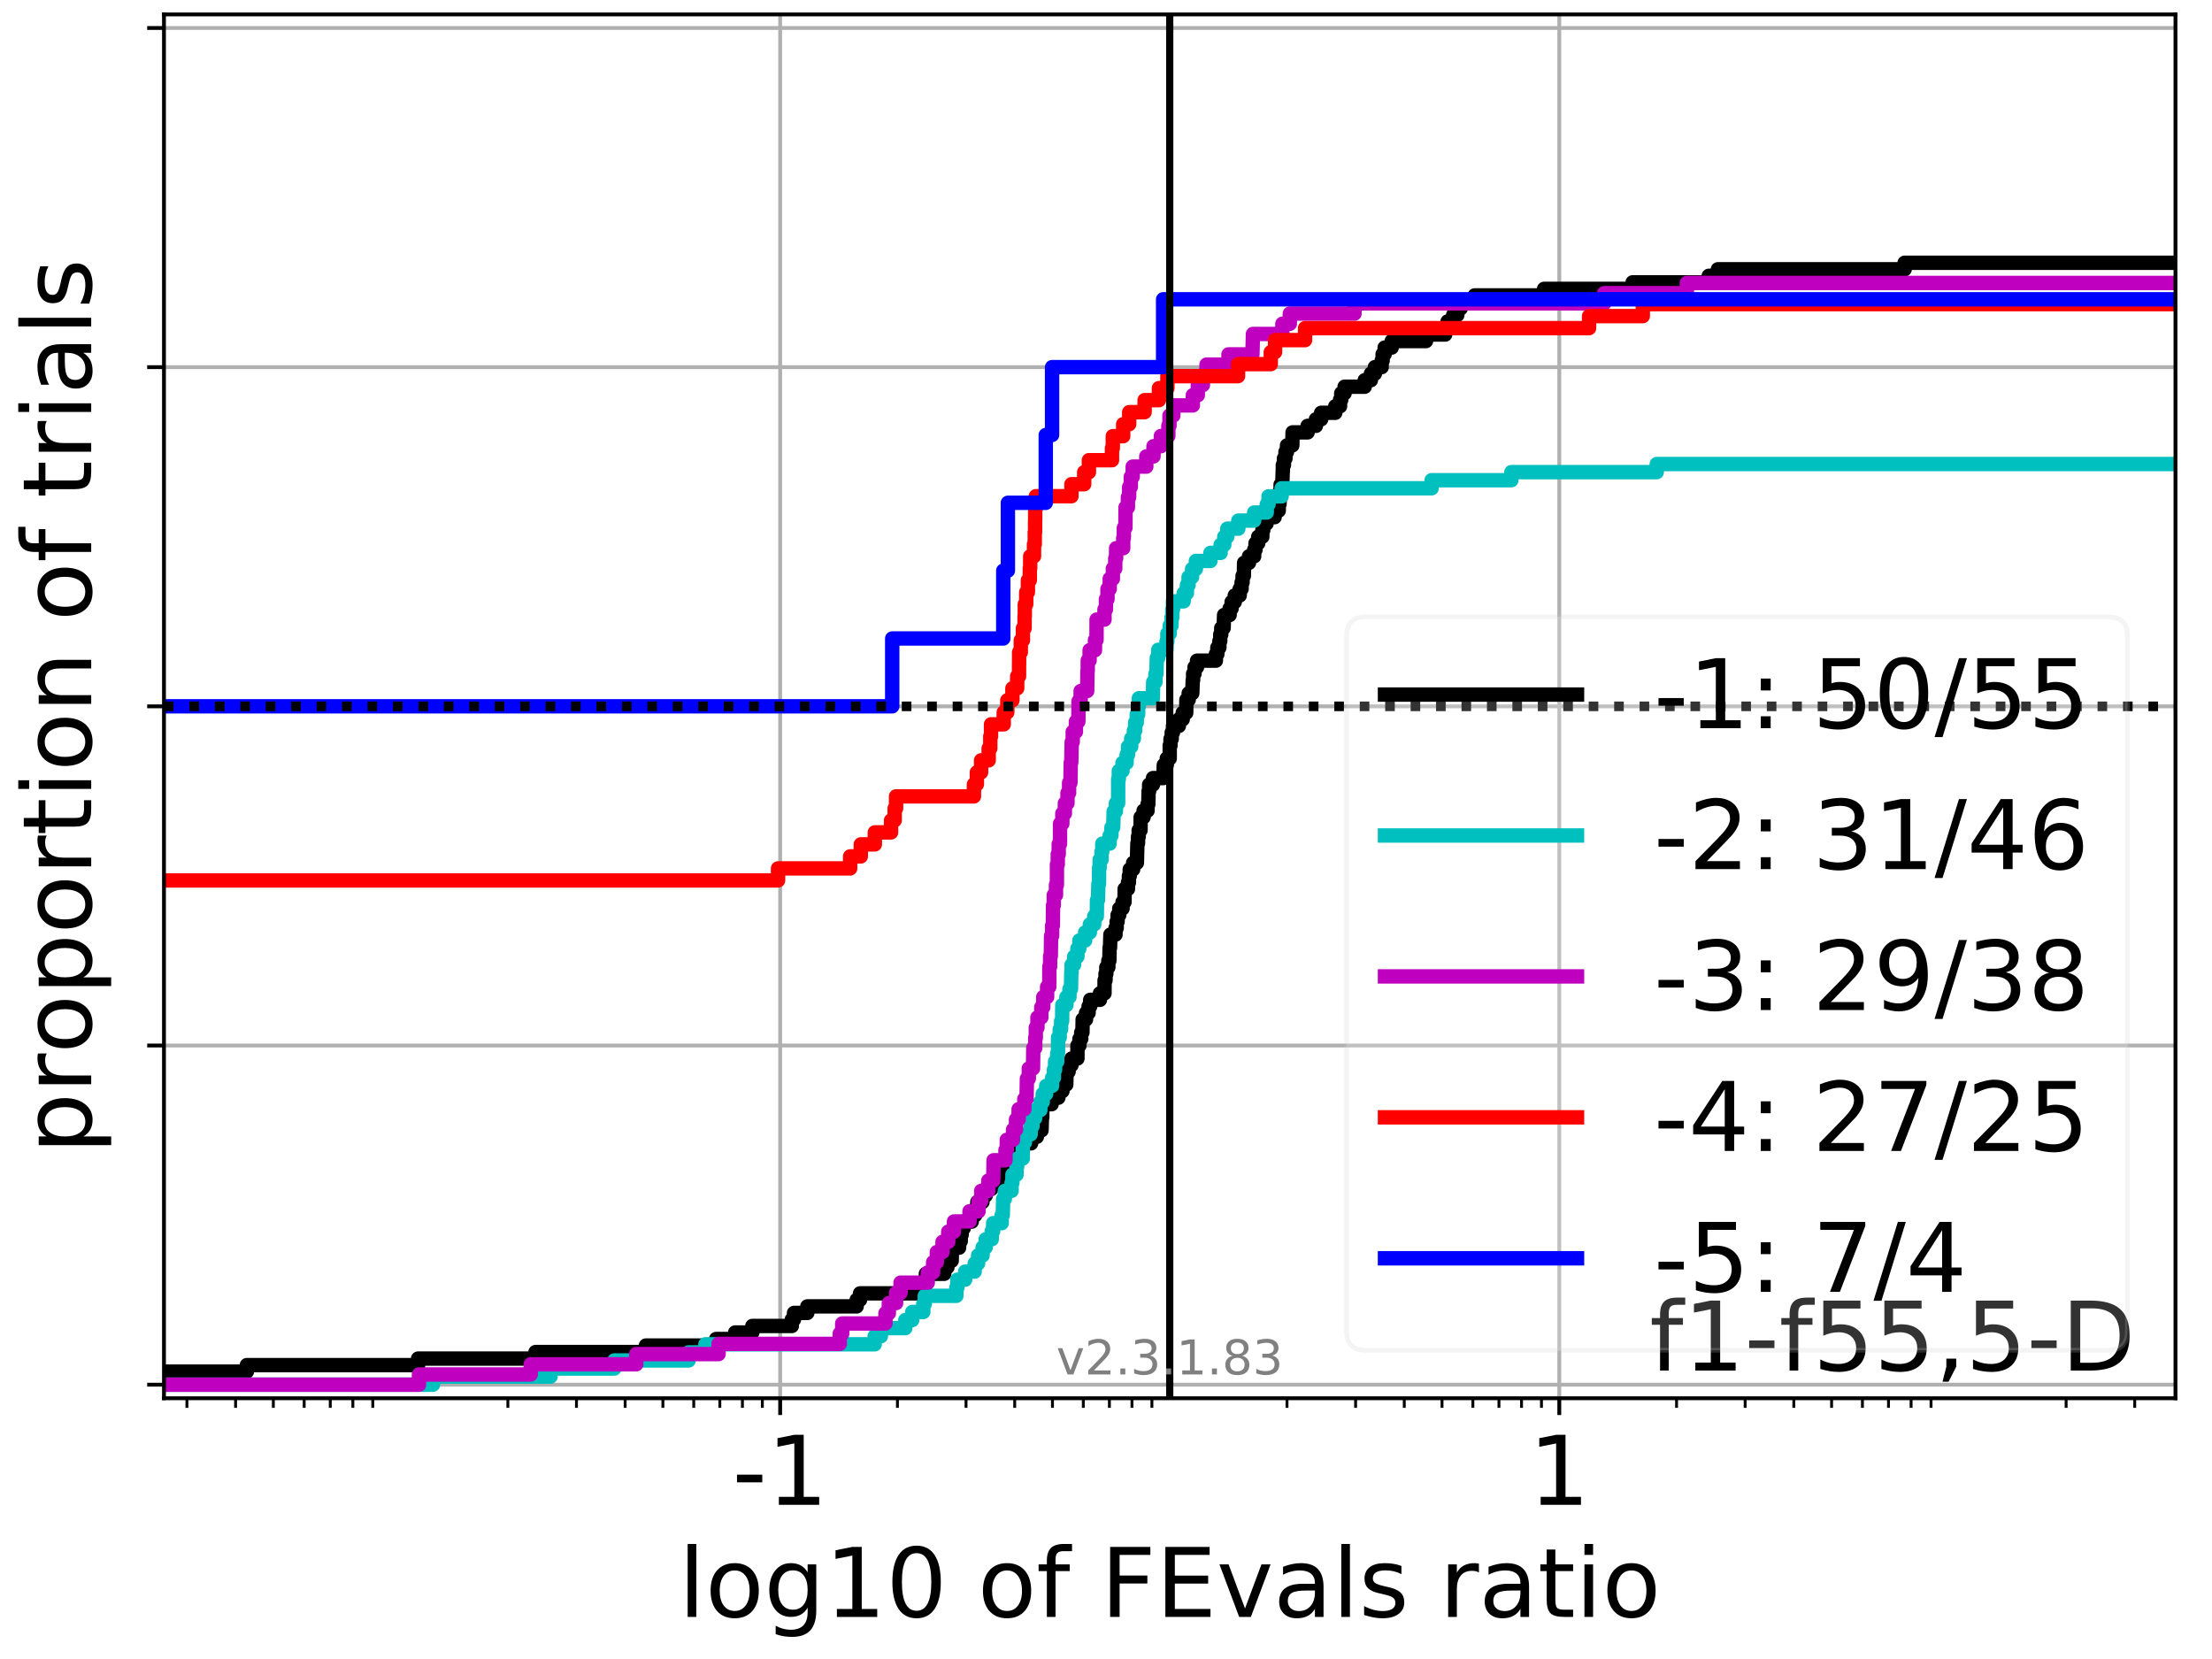 <?xml version="1.0" encoding="utf-8" standalone="no"?>
<!DOCTYPE svg PUBLIC "-//W3C//DTD SVG 1.1//EN"
  "http://www.w3.org/Graphics/SVG/1.1/DTD/svg11.dtd">
<!-- Created with matplotlib (https://matplotlib.org/) -->
<svg height="345.6pt" version="1.1" viewBox="0 0 460.8 345.6" width="460.8pt" xmlns="http://www.w3.org/2000/svg" xmlns:xlink="http://www.w3.org/1999/xlink">
 <defs>
  <style type="text/css">
*{stroke-linecap:butt;stroke-linejoin:round;}
  </style>
 </defs>
 <g id="figure_1">
  <g id="patch_1">
   <path d="M 0 345.6 
L 460.8 345.6 
L 460.8 0 
L 0 0 
z
" style="fill:#ffffff;"/>
  </g>
  <g id="axes_1">
   <g id="patch_2">
    <path d="M 34.16 291.28 
L 453.192 291.28 
L 453.192 3 
L 34.16 3 
z
" style="fill:#ffffff;"/>
   </g>
   <g id="matplotlib.axis_1">
    <g id="xtick_1">
     <g id="line2d_1">
      <path clip-path="url(#p7c57c4b25c)" d="M 162.523 291.28 
L 162.523 3 
" style="fill:none;stroke:#b0b0b0;stroke-linecap:square;stroke-width:0.8;"/>
     </g>
     <g id="line2d_2">
      <defs>
       <path d="M 0 0 
L 0 3.5 
" id="m4dcd2fc24e" style="stroke:#000000;stroke-width:0.8;"/>
      </defs>
      <g>
       <use style="stroke:#000000;stroke-width:0.8;" x="162.523" xlink:href="#m4dcd2fc24e" y="291.28"/>
      </g>
     </g>
     <g id="text_1">
      <!-- -1 -->
      <defs>
       <path d="M 4.891 31.391 
L 31.203 31.391 
L 31.203 23.391 
L 4.891 23.391 
z
" id="DejaVuSans-45"/>
       <path d="M 12.406 8.297 
L 28.516 8.297 
L 28.516 63.922 
L 10.984 60.406 
L 10.984 69.391 
L 28.422 72.906 
L 38.281 72.906 
L 38.281 8.297 
L 54.391 8.297 
L 54.391 0 
L 12.406 0 
z
" id="DejaVuSans-49"/>
      </defs>
      <g transform="translate(152.553 313.477)scale(0.2 -0.2)">
       <use xlink:href="#DejaVuSans-45"/>
       <use x="36.084" xlink:href="#DejaVuSans-49"/>
      </g>
     </g>
    </g>
    <g id="xtick_2">
     <g id="line2d_3">
      <path clip-path="url(#p7c57c4b25c)" d="M 324.829 291.28 
L 324.829 3 
" style="fill:none;stroke:#b0b0b0;stroke-linecap:square;stroke-width:0.8;"/>
     </g>
     <g id="line2d_4">
      <g>
       <use style="stroke:#000000;stroke-width:0.8;" x="324.829" xlink:href="#m4dcd2fc24e" y="291.28"/>
      </g>
     </g>
     <g id="text_2">
      <!-- 1 -->
      <g transform="translate(318.466 313.477)scale(0.2 -0.2)">
       <use xlink:href="#DejaVuSans-49"/>
      </g>
     </g>
    </g>
    <g id="xtick_3">
     <g id="line2d_5">
      <defs>
       <path d="M 0 0 
L 0 2 
" id="ma42321c08e" style="stroke:#000000;stroke-width:0.6;"/>
      </defs>
      <g>
       <use style="stroke:#000000;stroke-width:0.6;" x="38.938" xlink:href="#ma42321c08e" y="291.28"/>
      </g>
     </g>
    </g>
    <g id="xtick_4">
     <g id="line2d_6">
      <g>
       <use style="stroke:#000000;stroke-width:0.6;" x="49.077" xlink:href="#ma42321c08e" y="291.28"/>
      </g>
     </g>
    </g>
    <g id="xtick_5">
     <g id="line2d_7">
      <g>
       <use style="stroke:#000000;stroke-width:0.6;" x="56.941" xlink:href="#ma42321c08e" y="291.28"/>
      </g>
     </g>
    </g>
    <g id="xtick_6">
     <g id="line2d_8">
      <g>
       <use style="stroke:#000000;stroke-width:0.6;" x="63.367" xlink:href="#ma42321c08e" y="291.28"/>
      </g>
     </g>
    </g>
    <g id="xtick_7">
     <g id="line2d_9">
      <g>
       <use style="stroke:#000000;stroke-width:0.6;" x="68.8" xlink:href="#ma42321c08e" y="291.28"/>
      </g>
     </g>
    </g>
    <g id="xtick_8">
     <g id="line2d_10">
      <g>
       <use style="stroke:#000000;stroke-width:0.6;" x="73.506" xlink:href="#ma42321c08e" y="291.28"/>
      </g>
     </g>
    </g>
    <g id="xtick_9">
     <g id="line2d_11">
      <g>
       <use style="stroke:#000000;stroke-width:0.6;" x="77.657" xlink:href="#ma42321c08e" y="291.28"/>
      </g>
     </g>
    </g>
    <g id="xtick_10">
     <g id="line2d_12">
      <g>
       <use style="stroke:#000000;stroke-width:0.6;" x="105.8" xlink:href="#ma42321c08e" y="291.28"/>
      </g>
     </g>
    </g>
    <g id="xtick_11">
     <g id="line2d_13">
      <g>
       <use style="stroke:#000000;stroke-width:0.6;" x="120.09" xlink:href="#ma42321c08e" y="291.28"/>
      </g>
     </g>
    </g>
    <g id="xtick_12">
     <g id="line2d_14">
      <g>
       <use style="stroke:#000000;stroke-width:0.6;" x="130.23" xlink:href="#ma42321c08e" y="291.28"/>
      </g>
     </g>
    </g>
    <g id="xtick_13">
     <g id="line2d_15">
      <g>
       <use style="stroke:#000000;stroke-width:0.6;" x="138.094" xlink:href="#ma42321c08e" y="291.28"/>
      </g>
     </g>
    </g>
    <g id="xtick_14">
     <g id="line2d_16">
      <g>
       <use style="stroke:#000000;stroke-width:0.6;" x="144.52" xlink:href="#ma42321c08e" y="291.28"/>
      </g>
     </g>
    </g>
    <g id="xtick_15">
     <g id="line2d_17">
      <g>
       <use style="stroke:#000000;stroke-width:0.6;" x="149.953" xlink:href="#ma42321c08e" y="291.28"/>
      </g>
     </g>
    </g>
    <g id="xtick_16">
     <g id="line2d_18">
      <g>
       <use style="stroke:#000000;stroke-width:0.6;" x="154.659" xlink:href="#ma42321c08e" y="291.28"/>
      </g>
     </g>
    </g>
    <g id="xtick_17">
     <g id="line2d_19">
      <g>
       <use style="stroke:#000000;stroke-width:0.6;" x="158.81" xlink:href="#ma42321c08e" y="291.28"/>
      </g>
     </g>
    </g>
    <g id="xtick_18">
     <g id="line2d_20">
      <g>
       <use style="stroke:#000000;stroke-width:0.6;" x="186.953" xlink:href="#ma42321c08e" y="291.28"/>
      </g>
     </g>
    </g>
    <g id="xtick_19">
     <g id="line2d_21">
      <g>
       <use style="stroke:#000000;stroke-width:0.6;" x="201.243" xlink:href="#ma42321c08e" y="291.28"/>
      </g>
     </g>
    </g>
    <g id="xtick_20">
     <g id="line2d_22">
      <g>
       <use style="stroke:#000000;stroke-width:0.6;" x="211.382" xlink:href="#ma42321c08e" y="291.28"/>
      </g>
     </g>
    </g>
    <g id="xtick_21">
     <g id="line2d_23">
      <g>
       <use style="stroke:#000000;stroke-width:0.6;" x="219.247" xlink:href="#ma42321c08e" y="291.28"/>
      </g>
     </g>
    </g>
    <g id="xtick_22">
     <g id="line2d_24">
      <g>
       <use style="stroke:#000000;stroke-width:0.6;" x="225.672" xlink:href="#ma42321c08e" y="291.28"/>
      </g>
     </g>
    </g>
    <g id="xtick_23">
     <g id="line2d_25">
      <g>
       <use style="stroke:#000000;stroke-width:0.6;" x="231.105" xlink:href="#ma42321c08e" y="291.28"/>
      </g>
     </g>
    </g>
    <g id="xtick_24">
     <g id="line2d_26">
      <g>
       <use style="stroke:#000000;stroke-width:0.6;" x="235.812" xlink:href="#ma42321c08e" y="291.28"/>
      </g>
     </g>
    </g>
    <g id="xtick_25">
     <g id="line2d_27">
      <g>
       <use style="stroke:#000000;stroke-width:0.6;" x="239.963" xlink:href="#ma42321c08e" y="291.28"/>
      </g>
     </g>
    </g>
    <g id="xtick_26">
     <g id="line2d_28">
      <g>
       <use style="stroke:#000000;stroke-width:0.6;" x="268.105" xlink:href="#ma42321c08e" y="291.28"/>
      </g>
     </g>
    </g>
    <g id="xtick_27">
     <g id="line2d_29">
      <g>
       <use style="stroke:#000000;stroke-width:0.6;" x="282.396" xlink:href="#ma42321c08e" y="291.28"/>
      </g>
     </g>
    </g>
    <g id="xtick_28">
     <g id="line2d_30">
      <g>
       <use style="stroke:#000000;stroke-width:0.6;" x="292.535" xlink:href="#ma42321c08e" y="291.28"/>
      </g>
     </g>
    </g>
    <g id="xtick_29">
     <g id="line2d_31">
      <g>
       <use style="stroke:#000000;stroke-width:0.6;" x="300.399" xlink:href="#ma42321c08e" y="291.28"/>
      </g>
     </g>
    </g>
    <g id="xtick_30">
     <g id="line2d_32">
      <g>
       <use style="stroke:#000000;stroke-width:0.6;" x="306.825" xlink:href="#ma42321c08e" y="291.28"/>
      </g>
     </g>
    </g>
    <g id="xtick_31">
     <g id="line2d_33">
      <g>
       <use style="stroke:#000000;stroke-width:0.6;" x="312.258" xlink:href="#ma42321c08e" y="291.28"/>
      </g>
     </g>
    </g>
    <g id="xtick_32">
     <g id="line2d_34">
      <g>
       <use style="stroke:#000000;stroke-width:0.6;" x="316.964" xlink:href="#ma42321c08e" y="291.28"/>
      </g>
     </g>
    </g>
    <g id="xtick_33">
     <g id="line2d_35">
      <g>
       <use style="stroke:#000000;stroke-width:0.6;" x="321.115" xlink:href="#ma42321c08e" y="291.28"/>
      </g>
     </g>
    </g>
    <g id="xtick_34">
     <g id="line2d_36">
      <g>
       <use style="stroke:#000000;stroke-width:0.6;" x="349.258" xlink:href="#ma42321c08e" y="291.28"/>
      </g>
     </g>
    </g>
    <g id="xtick_35">
     <g id="line2d_37">
      <g>
       <use style="stroke:#000000;stroke-width:0.6;" x="363.548" xlink:href="#ma42321c08e" y="291.28"/>
      </g>
     </g>
    </g>
    <g id="xtick_36">
     <g id="line2d_38">
      <g>
       <use style="stroke:#000000;stroke-width:0.6;" x="373.687" xlink:href="#ma42321c08e" y="291.28"/>
      </g>
     </g>
    </g>
    <g id="xtick_37">
     <g id="line2d_39">
      <g>
       <use style="stroke:#000000;stroke-width:0.6;" x="381.552" xlink:href="#ma42321c08e" y="291.28"/>
      </g>
     </g>
    </g>
    <g id="xtick_38">
     <g id="line2d_40">
      <g>
       <use style="stroke:#000000;stroke-width:0.6;" x="387.978" xlink:href="#ma42321c08e" y="291.28"/>
      </g>
     </g>
    </g>
    <g id="xtick_39">
     <g id="line2d_41">
      <g>
       <use style="stroke:#000000;stroke-width:0.6;" x="393.41" xlink:href="#ma42321c08e" y="291.28"/>
      </g>
     </g>
    </g>
    <g id="xtick_40">
     <g id="line2d_42">
      <g>
       <use style="stroke:#000000;stroke-width:0.6;" x="398.117" xlink:href="#ma42321c08e" y="291.28"/>
      </g>
     </g>
    </g>
    <g id="xtick_41">
     <g id="line2d_43">
      <g>
       <use style="stroke:#000000;stroke-width:0.6;" x="402.268" xlink:href="#ma42321c08e" y="291.28"/>
      </g>
     </g>
    </g>
    <g id="xtick_42">
     <g id="line2d_44">
      <g>
       <use style="stroke:#000000;stroke-width:0.6;" x="430.411" xlink:href="#ma42321c08e" y="291.28"/>
      </g>
     </g>
    </g>
    <g id="xtick_43">
     <g id="line2d_45">
      <g>
       <use style="stroke:#000000;stroke-width:0.6;" x="444.701" xlink:href="#ma42321c08e" y="291.28"/>
      </g>
     </g>
    </g>
    <g id="text_3">
     <!-- log10 of FEvals ratio -->
     <defs>
      <path d="M 9.422 75.984 
L 18.406 75.984 
L 18.406 0 
L 9.422 0 
z
" id="DejaVuSans-108"/>
      <path d="M 30.609 48.391 
Q 23.391 48.391 19.188 42.75 
Q 14.984 37.109 14.984 27.297 
Q 14.984 17.484 19.156 11.844 
Q 23.344 6.203 30.609 6.203 
Q 37.797 6.203 41.984 11.859 
Q 46.188 17.531 46.188 27.297 
Q 46.188 37.016 41.984 42.703 
Q 37.797 48.391 30.609 48.391 
z
M 30.609 56 
Q 42.328 56 49.016 48.375 
Q 55.719 40.766 55.719 27.297 
Q 55.719 13.875 49.016 6.219 
Q 42.328 -1.422 30.609 -1.422 
Q 18.844 -1.422 12.172 6.219 
Q 5.516 13.875 5.516 27.297 
Q 5.516 40.766 12.172 48.375 
Q 18.844 56 30.609 56 
z
" id="DejaVuSans-111"/>
      <path d="M 45.406 27.984 
Q 45.406 37.75 41.375 43.109 
Q 37.359 48.484 30.078 48.484 
Q 22.859 48.484 18.828 43.109 
Q 14.797 37.75 14.797 27.984 
Q 14.797 18.266 18.828 12.891 
Q 22.859 7.516 30.078 7.516 
Q 37.359 7.516 41.375 12.891 
Q 45.406 18.266 45.406 27.984 
z
M 54.391 6.781 
Q 54.391 -7.172 48.188 -13.984 
Q 42 -20.797 29.203 -20.797 
Q 24.469 -20.797 20.266 -20.094 
Q 16.062 -19.391 12.109 -17.922 
L 12.109 -9.188 
Q 16.062 -11.328 19.922 -12.344 
Q 23.781 -13.375 27.781 -13.375 
Q 36.625 -13.375 41.016 -8.766 
Q 45.406 -4.156 45.406 5.172 
L 45.406 9.625 
Q 42.625 4.781 38.281 2.391 
Q 33.938 0 27.875 0 
Q 17.828 0 11.672 7.656 
Q 5.516 15.328 5.516 27.984 
Q 5.516 40.672 11.672 48.328 
Q 17.828 56 27.875 56 
Q 33.938 56 38.281 53.609 
Q 42.625 51.219 45.406 46.391 
L 45.406 54.688 
L 54.391 54.688 
z
" id="DejaVuSans-103"/>
      <path d="M 31.781 66.406 
Q 24.172 66.406 20.328 58.906 
Q 16.5 51.422 16.5 36.375 
Q 16.5 21.391 20.328 13.891 
Q 24.172 6.391 31.781 6.391 
Q 39.453 6.391 43.281 13.891 
Q 47.125 21.391 47.125 36.375 
Q 47.125 51.422 43.281 58.906 
Q 39.453 66.406 31.781 66.406 
z
M 31.781 74.219 
Q 44.047 74.219 50.516 64.516 
Q 56.984 54.828 56.984 36.375 
Q 56.984 17.969 50.516 8.266 
Q 44.047 -1.422 31.781 -1.422 
Q 19.531 -1.422 13.062 8.266 
Q 6.594 17.969 6.594 36.375 
Q 6.594 54.828 13.062 64.516 
Q 19.531 74.219 31.781 74.219 
z
" id="DejaVuSans-48"/>
      <path id="DejaVuSans-32"/>
      <path d="M 37.109 75.984 
L 37.109 68.5 
L 28.516 68.5 
Q 23.688 68.5 21.797 66.547 
Q 19.922 64.594 19.922 59.516 
L 19.922 54.688 
L 34.719 54.688 
L 34.719 47.703 
L 19.922 47.703 
L 19.922 0 
L 10.891 0 
L 10.891 47.703 
L 2.297 47.703 
L 2.297 54.688 
L 10.891 54.688 
L 10.891 58.5 
Q 10.891 67.625 15.141 71.797 
Q 19.391 75.984 28.609 75.984 
z
" id="DejaVuSans-102"/>
      <path d="M 9.812 72.906 
L 51.703 72.906 
L 51.703 64.594 
L 19.672 64.594 
L 19.672 43.109 
L 48.578 43.109 
L 48.578 34.812 
L 19.672 34.812 
L 19.672 0 
L 9.812 0 
z
" id="DejaVuSans-70"/>
      <path d="M 9.812 72.906 
L 55.906 72.906 
L 55.906 64.594 
L 19.672 64.594 
L 19.672 43.016 
L 54.391 43.016 
L 54.391 34.719 
L 19.672 34.719 
L 19.672 8.297 
L 56.781 8.297 
L 56.781 0 
L 9.812 0 
z
" id="DejaVuSans-69"/>
      <path d="M 2.984 54.688 
L 12.5 54.688 
L 29.594 8.797 
L 46.688 54.688 
L 56.203 54.688 
L 35.688 0 
L 23.484 0 
z
" id="DejaVuSans-118"/>
      <path d="M 34.281 27.484 
Q 23.391 27.484 19.188 25 
Q 14.984 22.516 14.984 16.5 
Q 14.984 11.719 18.141 8.906 
Q 21.297 6.109 26.703 6.109 
Q 34.188 6.109 38.703 11.406 
Q 43.219 16.703 43.219 25.484 
L 43.219 27.484 
z
M 52.203 31.203 
L 52.203 0 
L 43.219 0 
L 43.219 8.297 
Q 40.141 3.328 35.547 0.953 
Q 30.953 -1.422 24.312 -1.422 
Q 15.922 -1.422 10.953 3.297 
Q 6 8.016 6 15.922 
Q 6 25.141 12.172 29.828 
Q 18.359 34.516 30.609 34.516 
L 43.219 34.516 
L 43.219 35.406 
Q 43.219 41.609 39.141 45 
Q 35.062 48.391 27.688 48.391 
Q 23 48.391 18.547 47.266 
Q 14.109 46.141 10.016 43.891 
L 10.016 52.203 
Q 14.938 54.109 19.578 55.047 
Q 24.219 56 28.609 56 
Q 40.484 56 46.344 49.844 
Q 52.203 43.703 52.203 31.203 
z
" id="DejaVuSans-97"/>
      <path d="M 44.281 53.078 
L 44.281 44.578 
Q 40.484 46.531 36.375 47.5 
Q 32.281 48.484 27.875 48.484 
Q 21.188 48.484 17.844 46.438 
Q 14.5 44.391 14.5 40.281 
Q 14.5 37.156 16.891 35.375 
Q 19.281 33.594 26.516 31.984 
L 29.594 31.297 
Q 39.156 29.25 43.188 25.516 
Q 47.219 21.781 47.219 15.094 
Q 47.219 7.469 41.188 3.016 
Q 35.156 -1.422 24.609 -1.422 
Q 20.219 -1.422 15.453 -0.562 
Q 10.688 0.297 5.422 2 
L 5.422 11.281 
Q 10.406 8.688 15.234 7.391 
Q 20.062 6.109 24.812 6.109 
Q 31.156 6.109 34.562 8.281 
Q 37.984 10.453 37.984 14.406 
Q 37.984 18.062 35.516 20.016 
Q 33.062 21.969 24.703 23.781 
L 21.578 24.516 
Q 13.234 26.266 9.516 29.906 
Q 5.812 33.547 5.812 39.891 
Q 5.812 47.609 11.281 51.797 
Q 16.75 56 26.812 56 
Q 31.781 56 36.172 55.266 
Q 40.578 54.547 44.281 53.078 
z
" id="DejaVuSans-115"/>
      <path d="M 41.109 46.297 
Q 39.594 47.172 37.812 47.578 
Q 36.031 48 33.891 48 
Q 26.266 48 22.188 43.047 
Q 18.109 38.094 18.109 28.812 
L 18.109 0 
L 9.078 0 
L 9.078 54.688 
L 18.109 54.688 
L 18.109 46.188 
Q 20.953 51.172 25.484 53.578 
Q 30.031 56 36.531 56 
Q 37.453 56 38.578 55.875 
Q 39.703 55.766 41.062 55.516 
z
" id="DejaVuSans-114"/>
      <path d="M 18.312 70.219 
L 18.312 54.688 
L 36.812 54.688 
L 36.812 47.703 
L 18.312 47.703 
L 18.312 18.016 
Q 18.312 11.328 20.141 9.422 
Q 21.969 7.516 27.594 7.516 
L 36.812 7.516 
L 36.812 0 
L 27.594 0 
Q 17.188 0 13.234 3.875 
Q 9.281 7.766 9.281 18.016 
L 9.281 47.703 
L 2.688 47.703 
L 2.688 54.688 
L 9.281 54.688 
L 9.281 70.219 
z
" id="DejaVuSans-116"/>
      <path d="M 9.422 54.688 
L 18.406 54.688 
L 18.406 0 
L 9.422 0 
z
M 9.422 75.984 
L 18.406 75.984 
L 18.406 64.594 
L 9.422 64.594 
z
" id="DejaVuSans-105"/>
     </defs>
     <g transform="translate(141.371 336.833)scale(0.2 -0.2)">
      <use xlink:href="#DejaVuSans-108"/>
      <use x="27.783" xlink:href="#DejaVuSans-111"/>
      <use x="88.965" xlink:href="#DejaVuSans-103"/>
      <use x="152.441" xlink:href="#DejaVuSans-49"/>
      <use x="216.064" xlink:href="#DejaVuSans-48"/>
      <use x="279.688" xlink:href="#DejaVuSans-32"/>
      <use x="311.475" xlink:href="#DejaVuSans-111"/>
      <use x="372.656" xlink:href="#DejaVuSans-102"/>
      <use x="407.861" xlink:href="#DejaVuSans-32"/>
      <use x="439.648" xlink:href="#DejaVuSans-70"/>
      <use x="497.168" xlink:href="#DejaVuSans-69"/>
      <use x="560.352" xlink:href="#DejaVuSans-118"/>
      <use x="619.531" xlink:href="#DejaVuSans-97"/>
      <use x="680.811" xlink:href="#DejaVuSans-108"/>
      <use x="708.594" xlink:href="#DejaVuSans-115"/>
      <use x="760.693" xlink:href="#DejaVuSans-32"/>
      <use x="792.48" xlink:href="#DejaVuSans-114"/>
      <use x="833.594" xlink:href="#DejaVuSans-97"/>
      <use x="894.873" xlink:href="#DejaVuSans-116"/>
      <use x="934.082" xlink:href="#DejaVuSans-105"/>
      <use x="961.865" xlink:href="#DejaVuSans-111"/>
     </g>
    </g>
   </g>
   <g id="matplotlib.axis_2">
    <g id="ytick_1">
     <g id="line2d_46">
      <path clip-path="url(#p7c57c4b25c)" d="M 34.16 288.454 
L 453.192 288.454 
" style="fill:none;stroke:#b0b0b0;stroke-linecap:square;stroke-width:0.8;"/>
     </g>
     <g id="line2d_47">
      <defs>
       <path d="M 0 0 
L -3.5 0 
" id="m739b2a9d85" style="stroke:#000000;stroke-width:0.8;"/>
      </defs>
      <g>
       <use style="stroke:#000000;stroke-width:0.8;" x="34.16" xlink:href="#m739b2a9d85" y="288.454"/>
      </g>
     </g>
    </g>
    <g id="ytick_2">
     <g id="line2d_48">
      <path clip-path="url(#p7c57c4b25c)" d="M 34.16 217.797 
L 453.192 217.797 
" style="fill:none;stroke:#b0b0b0;stroke-linecap:square;stroke-width:0.8;"/>
     </g>
     <g id="line2d_49">
      <g>
       <use style="stroke:#000000;stroke-width:0.8;" x="34.16" xlink:href="#m739b2a9d85" y="217.797"/>
      </g>
     </g>
    </g>
    <g id="ytick_3">
     <g id="line2d_50">
      <path clip-path="url(#p7c57c4b25c)" d="M 34.16 147.14 
L 453.192 147.14 
" style="fill:none;stroke:#b0b0b0;stroke-linecap:square;stroke-width:0.8;"/>
     </g>
     <g id="line2d_51">
      <g>
       <use style="stroke:#000000;stroke-width:0.8;" x="34.16" xlink:href="#m739b2a9d85" y="147.14"/>
      </g>
     </g>
    </g>
    <g id="ytick_4">
     <g id="line2d_52">
      <path clip-path="url(#p7c57c4b25c)" d="M 34.16 76.483 
L 453.192 76.483 
" style="fill:none;stroke:#b0b0b0;stroke-linecap:square;stroke-width:0.8;"/>
     </g>
     <g id="line2d_53">
      <g>
       <use style="stroke:#000000;stroke-width:0.8;" x="34.16" xlink:href="#m739b2a9d85" y="76.483"/>
      </g>
     </g>
    </g>
    <g id="ytick_5">
     <g id="line2d_54">
      <path clip-path="url(#p7c57c4b25c)" d="M 34.16 5.826 
L 453.192 5.826 
" style="fill:none;stroke:#b0b0b0;stroke-linecap:square;stroke-width:0.8;"/>
     </g>
     <g id="line2d_55">
      <g>
       <use style="stroke:#000000;stroke-width:0.8;" x="34.16" xlink:href="#m739b2a9d85" y="5.826"/>
      </g>
     </g>
    </g>
    <g id="text_4">
     <!-- proportion of trials -->
     <defs>
      <path d="M 18.109 8.203 
L 18.109 -20.797 
L 9.078 -20.797 
L 9.078 54.688 
L 18.109 54.688 
L 18.109 46.391 
Q 20.953 51.266 25.266 53.625 
Q 29.594 56 35.594 56 
Q 45.562 56 51.781 48.094 
Q 58.016 40.188 58.016 27.297 
Q 58.016 14.406 51.781 6.484 
Q 45.562 -1.422 35.594 -1.422 
Q 29.594 -1.422 25.266 0.953 
Q 20.953 3.328 18.109 8.203 
z
M 48.688 27.297 
Q 48.688 37.203 44.609 42.844 
Q 40.531 48.484 33.406 48.484 
Q 26.266 48.484 22.188 42.844 
Q 18.109 37.203 18.109 27.297 
Q 18.109 17.391 22.188 11.75 
Q 26.266 6.109 33.406 6.109 
Q 40.531 6.109 44.609 11.75 
Q 48.688 17.391 48.688 27.297 
z
" id="DejaVuSans-112"/>
      <path d="M 54.891 33.016 
L 54.891 0 
L 45.906 0 
L 45.906 32.719 
Q 45.906 40.484 42.875 44.328 
Q 39.844 48.188 33.797 48.188 
Q 26.516 48.188 22.312 43.547 
Q 18.109 38.922 18.109 30.906 
L 18.109 0 
L 9.078 0 
L 9.078 54.688 
L 18.109 54.688 
L 18.109 46.188 
Q 21.344 51.125 25.703 53.562 
Q 30.078 56 35.797 56 
Q 45.219 56 50.047 50.172 
Q 54.891 44.344 54.891 33.016 
z
" id="DejaVuSans-110"/>
     </defs>
     <g transform="translate(19.001 240.368)rotate(-90)scale(0.2 -0.2)">
      <use xlink:href="#DejaVuSans-112"/>
      <use x="63.477" xlink:href="#DejaVuSans-114"/>
      <use x="104.559" xlink:href="#DejaVuSans-111"/>
      <use x="165.74" xlink:href="#DejaVuSans-112"/>
      <use x="229.217" xlink:href="#DejaVuSans-111"/>
      <use x="290.398" xlink:href="#DejaVuSans-114"/>
      <use x="331.512" xlink:href="#DejaVuSans-116"/>
      <use x="370.721" xlink:href="#DejaVuSans-105"/>
      <use x="398.504" xlink:href="#DejaVuSans-111"/>
      <use x="459.686" xlink:href="#DejaVuSans-110"/>
      <use x="523.064" xlink:href="#DejaVuSans-32"/>
      <use x="554.852" xlink:href="#DejaVuSans-111"/>
      <use x="616.033" xlink:href="#DejaVuSans-102"/>
      <use x="651.238" xlink:href="#DejaVuSans-32"/>
      <use x="683.025" xlink:href="#DejaVuSans-116"/>
      <use x="722.234" xlink:href="#DejaVuSans-114"/>
      <use x="763.348" xlink:href="#DejaVuSans-105"/>
      <use x="791.131" xlink:href="#DejaVuSans-97"/>
      <use x="852.41" xlink:href="#DejaVuSans-108"/>
      <use x="880.193" xlink:href="#DejaVuSans-115"/>
     </g>
    </g>
   </g>
   <g id="line2d_56">
    <path clip-path="url(#p7c57c4b25c)" d="M 34.16 285.736 
L 51.427 285.736 
L 51.427 284.377 
L 87.099 284.377 
L 87.099 283.019 
L 111.556 283.019 
L 111.556 281.66 
L 134.557 281.66 
L 134.557 280.301 
L 149.177 280.301 
L 149.177 278.942 
L 153.146 278.942 
L 153.146 277.583 
L 156.726 277.583 
L 156.726 276.225 
L 164.955 276.225 
L 164.955 274.866 
L 165.411 274.866 
L 165.411 273.507 
L 168.178 273.507 
L 168.178 272.148 
L 178.459 272.148 
L 178.459 270.79 
L 179.161 270.79 
L 179.161 269.431 
L 191.191 269.431 
L 191.191 268.072 
L 192.681 268.072 
L 192.681 266.713 
L 192.876 266.713 
L 192.876 265.354 
L 196.711 265.354 
L 196.711 263.996 
L 197.366 263.996 
L 197.366 262.637 
L 198.258 262.637 
L 198.306 259.919 
L 199.797 259.919 
L 199.797 258.56 
L 200.14 258.56 
L 200.14 257.202 
L 200.338 257.202 
L 200.338 255.843 
L 200.765 255.843 
L 200.765 254.484 
L 202.432 254.484 
L 202.432 253.125 
L 203.179 253.125 
L 203.179 251.767 
L 203.601 251.767 
L 203.601 250.408 
L 204.664 250.408 
L 204.664 249.049 
L 205.346 249.049 
L 205.346 247.69 
L 206.492 247.69 
L 206.492 246.331 
L 207.977 246.331 
L 207.977 244.973 
L 208.127 244.973 
L 208.127 243.614 
L 208.356 243.614 
L 208.356 242.255 
L 211.219 242.255 
L 211.219 240.896 
L 211.36 240.896 
L 211.36 239.537 
L 212.199 239.537 
L 212.199 238.179 
L 214.796 238.179 
L 214.796 236.82 
L 215.996 236.82 
L 215.996 235.461 
L 216.972 235.461 
L 217.057 232.744 
L 217.126 232.744 
L 217.131 230.026 
L 219.073 230.026 
L 219.073 228.667 
L 220.483 228.667 
L 220.483 227.308 
L 221.324 227.308 
L 221.324 225.95 
L 222.12 225.95 
L 222.198 223.232 
L 222.614 223.232 
L 222.614 221.873 
L 223.224 221.873 
L 223.224 220.514 
L 224.452 220.514 
L 224.456 217.797 
L 224.864 217.797 
L 224.864 216.438 
L 225.235 216.438 
L 225.235 215.079 
L 225.491 215.079 
L 225.537 212.362 
L 226.241 212.362 
L 226.241 211.003 
L 226.774 211.003 
L 226.774 209.644 
L 227.111 209.644 
L 227.111 208.285 
L 229.141 208.285 
L 229.141 206.927 
L 230.084 206.927 
L 230.105 204.209 
L 230.301 204.209 
L 230.301 202.85 
L 230.47 202.85 
L 230.47 201.491 
L 230.886 201.491 
L 230.886 200.133 
L 231.105 200.133 
L 231.148 197.415 
L 231.241 197.415 
L 231.316 194.698 
L 232.382 194.698 
L 232.382 193.339 
L 232.621 193.339 
L 232.621 191.98 
L 232.817 191.98 
L 232.817 190.621 
L 233.163 190.621 
L 233.163 189.262 
L 233.847 189.262 
L 233.847 187.904 
L 234.259 187.904 
L 234.285 185.186 
L 234.976 185.186 
L 234.976 183.827 
L 235.176 183.827 
L 235.176 182.468 
L 235.345 182.468 
L 235.345 181.11 
L 236.053 181.11 
L 236.053 179.751 
L 236.833 179.751 
L 236.942 175.675 
L 237.073 175.675 
L 237.073 174.316 
L 237.212 174.316 
L 237.212 172.957 
L 237.595 172.957 
L 237.619 170.239 
L 238.231 170.239 
L 238.231 168.881 
L 239.055 168.881 
L 239.055 167.522 
L 239.222 167.522 
L 239.275 164.804 
L 239.387 164.804 
L 239.387 163.445 
L 240.192 163.445 
L 240.192 162.087 
L 242.346 162.087 
L 242.439 159.369 
L 243.058 159.369 
L 243.058 158.01 
L 243.676 158.01 
L 243.676 155.293 
L 243.84 155.293 
L 243.84 153.934 
L 244.091 153.934 
L 244.091 152.575 
L 244.36 152.575 
L 244.36 151.216 
L 245.582 151.216 
L 245.582 149.858 
L 246.381 149.858 
L 246.381 148.499 
L 247.112 148.499 
L 247.145 145.781 
L 247.627 145.781 
L 247.627 144.422 
L 248.372 144.422 
L 248.47 141.705 
L 248.55 141.705 
L 248.55 140.346 
L 248.843 140.346 
L 248.843 138.987 
L 249.36 138.987 
L 249.36 137.628 
L 253.293 137.628 
L 253.293 136.27 
L 253.597 136.27 
L 253.597 134.911 
L 254.022 134.911 
L 254.022 133.552 
L 254.196 133.552 
L 254.196 132.193 
L 254.407 132.193 
L 254.407 130.835 
L 254.9 130.835 
L 255.002 128.117 
L 256.153 128.117 
L 256.153 126.758 
L 256.568 126.758 
L 256.568 125.399 
L 257.224 125.399 
L 257.224 124.041 
L 258.255 124.041 
L 258.255 122.682 
L 258.646 122.682 
L 258.646 121.323 
L 258.85 121.323 
L 258.85 119.964 
L 259.114 119.964 
L 259.169 117.247 
L 260.187 117.247 
L 260.187 115.888 
L 261.263 115.888 
L 261.263 114.529 
L 261.546 114.529 
L 261.546 113.17 
L 262.106 113.17 
L 262.106 111.812 
L 262.969 111.812 
L 262.969 110.453 
L 263.162 110.453 
L 263.162 109.094 
L 263.842 109.094 
L 263.842 107.735 
L 265.527 107.735 
L 265.527 106.376 
L 266.386 106.376 
L 266.386 105.018 
L 266.55 105.018 
L 266.623 102.3 
L 266.775 102.3 
L 266.775 100.941 
L 267.122 100.941 
L 267.213 98.224 
L 267.235 98.224 
L 267.235 96.865 
L 267.47 96.865 
L 267.47 95.506 
L 267.785 95.506 
L 267.785 94.147 
L 268.105 94.147 
L 268.105 92.789 
L 269.213 92.789 
L 269.269 90.071 
L 272.401 90.071 
L 272.401 88.712 
L 274.13 88.712 
L 274.13 87.353 
L 275.216 87.353 
L 275.216 85.995 
L 278.161 85.995 
L 278.161 84.636 
L 279.16 84.636 
L 279.16 83.277 
L 279.407 83.277 
L 279.407 81.918 
L 280.106 81.918 
L 280.106 80.559 
L 284.301 80.559 
L 284.301 79.201 
L 285.583 79.201 
L 285.583 77.842 
L 286.414 77.842 
L 286.414 76.483 
L 287.829 76.483 
L 287.829 75.124 
L 288.029 75.124 
L 288.029 73.766 
L 288.452 73.766 
L 288.452 72.407 
L 289.914 72.407 
L 289.914 71.048 
L 297.068 71.048 
L 297.068 69.689 
L 301.064 69.689 
L 301.064 68.33 
L 301.555 68.33 
L 301.555 66.972 
L 302.728 66.972 
L 302.728 65.613 
L 303.591 65.613 
L 303.591 64.254 
L 304.288 64.254 
L 304.288 62.895 
L 307.213 62.895 
L 307.213 61.536 
L 321.661 61.536 
L 321.661 60.178 
L 340.104 60.178 
L 340.104 58.819 
L 355.966 58.819 
L 355.966 57.46 
L 357.861 57.46 
L 357.861 56.101 
L 396.77 56.101 
L 396.77 54.743 
L 453.192 54.743 
L 453.192 54.743 
" style="fill:none;stroke:#000000;stroke-linecap:square;stroke-width:3;"/>
   </g>
   <g id="line2d_57">
    <path clip-path="url(#p7c57c4b25c)" style="fill:none;stroke:#000000;stroke-linecap:square;stroke-width:3;"/>
   </g>
   <g id="line2d_58">
    <path clip-path="url(#p7c57c4b25c)" d="M 34.16 288.454 
L 90.198 288.454 
L 90.198 286.771 
L 114.683 286.771 
L 114.683 285.089 
L 127.967 285.089 
L 127.967 283.407 
L 143.455 283.407 
L 143.455 281.724 
L 146.948 281.724 
L 146.948 280.042 
L 182.211 280.042 
L 182.211 278.36 
L 183.503 278.36 
L 183.503 276.678 
L 188.591 276.678 
L 188.591 274.995 
L 190.033 274.995 
L 190.033 273.313 
L 192.337 273.313 
L 192.337 271.631 
L 192.647 271.631 
L 192.647 269.948 
L 199.229 269.948 
L 199.229 268.266 
L 199.431 268.266 
L 199.431 266.584 
L 201.057 266.584 
L 201.057 264.901 
L 203.037 264.901 
L 203.037 263.219 
L 203.751 263.219 
L 203.751 261.537 
L 204.694 261.537 
L 204.694 259.855 
L 205.335 259.855 
L 205.335 258.172 
L 206.595 258.172 
L 206.595 256.49 
L 206.895 256.49 
L 206.895 254.808 
L 208.675 254.808 
L 208.675 253.125 
L 208.898 253.125 
L 208.972 249.761 
L 209.328 249.761 
L 209.328 248.078 
L 210.729 248.078 
L 210.729 246.396 
L 210.903 246.396 
L 210.903 244.714 
L 211.757 244.714 
L 211.757 243.031 
L 211.902 243.031 
L 211.902 241.349 
L 213.056 241.349 
L 213.081 237.985 
L 213.515 237.985 
L 213.515 236.302 
L 214.699 236.302 
L 214.699 234.62 
L 215.086 234.62 
L 215.086 232.938 
L 215.647 232.938 
L 215.647 231.255 
L 216.72 231.255 
L 216.72 229.573 
L 217.217 229.573 
L 217.217 227.891 
L 217.931 227.891 
L 217.931 226.208 
L 219.171 226.208 
L 219.171 224.526 
L 219.548 224.526 
L 219.548 222.844 
L 219.796 222.844 
L 219.796 221.161 
L 220.239 221.161 
L 220.239 219.479 
L 220.403 219.479 
L 220.418 216.115 
L 220.76 216.115 
L 220.76 214.432 
L 221.044 214.432 
L 221.044 212.75 
L 221.261 212.75 
L 221.298 209.385 
L 222.149 209.385 
L 222.149 207.703 
L 222.793 207.703 
L 222.793 206.021 
L 223.111 206.021 
L 223.168 202.656 
L 223.229 202.656 
L 223.229 200.974 
L 223.758 200.974 
L 223.758 199.291 
L 224.444 199.291 
L 224.444 197.609 
L 224.848 197.609 
L 224.848 195.927 
L 226.053 195.927 
L 226.053 194.245 
L 227.036 194.245 
L 227.036 192.562 
L 227.946 192.562 
L 227.946 190.88 
L 228.484 190.88 
L 228.522 187.515 
L 228.721 187.515 
L 228.815 184.151 
L 228.936 184.151 
L 228.962 180.786 
L 229.077 180.786 
L 229.077 179.104 
L 229.472 179.104 
L 229.472 177.422 
L 229.626 177.422 
L 229.626 175.739 
L 231.163 175.739 
L 231.163 174.057 
L 231.531 174.057 
L 231.531 172.375 
L 231.899 172.375 
L 231.999 169.01 
L 232.464 169.01 
L 232.464 167.328 
L 232.927 167.328 
L 232.939 162.281 
L 233.07 162.281 
L 233.07 160.598 
L 233.841 160.598 
L 233.841 158.916 
L 234.692 158.916 
L 234.692 157.234 
L 234.981 157.234 
L 234.981 155.552 
L 235.649 155.552 
L 235.649 153.869 
L 236.2 153.869 
L 236.2 152.187 
L 236.479 152.187 
L 236.479 150.505 
L 236.807 150.505 
L 236.807 148.822 
L 237.1 148.822 
L 237.1 147.14 
L 237.241 147.14 
L 237.241 145.458 
L 240.155 145.458 
L 240.228 142.093 
L 240.696 142.093 
L 240.696 140.411 
L 240.89 140.411 
L 240.985 137.046 
L 241.285 137.046 
L 241.285 135.364 
L 242.992 135.364 
L 242.992 133.682 
L 243.183 133.682 
L 243.183 131.999 
L 243.676 131.999 
L 243.676 130.317 
L 244.05 130.317 
L 244.05 128.635 
L 244.212 128.635 
L 244.212 126.952 
L 244.36 126.952 
L 244.36 125.27 
L 246.574 125.27 
L 246.574 123.588 
L 247.25 123.588 
L 247.25 121.905 
L 247.596 121.905 
L 247.596 120.223 
L 248.329 120.223 
L 248.329 118.541 
L 249.121 118.541 
L 249.121 116.858 
L 252.16 116.858 
L 252.16 115.176 
L 254.279 115.176 
L 254.279 113.494 
L 255.04 113.494 
L 255.04 111.812 
L 255.67 111.812 
L 255.67 110.129 
L 257.966 110.129 
L 257.966 108.447 
L 261.265 108.447 
L 261.265 106.765 
L 263.888 106.765 
L 263.888 105.082 
L 264.257 105.082 
L 264.257 103.4 
L 266.986 103.4 
L 266.986 101.718 
L 298.233 101.718 
L 298.233 100.035 
L 314.843 100.035 
L 314.843 98.353 
L 345.127 98.353 
L 345.127 96.671 
L 453.192 96.671 
L 453.192 96.671 
" style="fill:none;stroke:#00bfbf;stroke-linecap:square;stroke-width:3;"/>
   </g>
   <g id="line2d_59">
    <path clip-path="url(#p7c57c4b25c)" style="fill:none;stroke:#00bfbf;stroke-linecap:square;stroke-width:3;"/>
   </g>
   <g id="line2d_60">
    <path clip-path="url(#p7c57c4b25c)" d="M 34.16 288.454 
L 87.28 288.454 
L 87.28 286.329 
L 110.562 286.329 
L 110.562 284.204 
L 132.536 284.204 
L 132.536 282.079 
L 149.69 282.079 
L 149.69 279.954 
L 174.929 279.954 
L 174.929 277.829 
L 175.449 277.829 
L 175.449 275.704 
L 184.459 275.704 
L 184.459 273.579 
L 185.161 273.579 
L 185.161 271.454 
L 186.673 271.454 
L 186.673 269.329 
L 187.599 269.329 
L 187.599 267.204 
L 193.267 267.204 
L 193.267 265.079 
L 194.39 265.079 
L 194.39 262.954 
L 195.16 262.954 
L 195.16 260.828 
L 196.346 260.828 
L 196.346 258.703 
L 197.535 258.703 
L 197.535 256.578 
L 198.731 256.578 
L 198.731 254.453 
L 201.971 254.453 
L 201.971 252.328 
L 203.856 252.328 
L 203.856 250.203 
L 204.409 250.203 
L 204.409 248.078 
L 205.881 248.078 
L 205.881 245.953 
L 206.899 245.953 
L 206.986 241.703 
L 209.458 241.703 
L 209.458 239.578 
L 209.733 239.578 
L 209.733 237.453 
L 211.036 237.453 
L 211.036 235.328 
L 211.654 235.328 
L 211.654 233.203 
L 212.195 233.203 
L 212.195 231.078 
L 213.388 231.078 
L 213.388 228.953 
L 213.848 228.953 
L 213.922 224.703 
L 214.318 224.703 
L 214.318 222.578 
L 215.196 222.578 
L 215.254 218.328 
L 215.654 218.328 
L 215.654 216.203 
L 215.774 216.203 
L 215.774 214.078 
L 216.122 214.078 
L 216.122 211.953 
L 216.923 211.953 
L 216.923 209.828 
L 217.332 209.828 
L 217.332 207.703 
L 218.134 207.703 
L 218.134 205.578 
L 218.588 205.578 
L 218.605 201.328 
L 218.763 201.328 
L 218.763 199.203 
L 218.9 199.203 
L 218.961 194.953 
L 219.174 194.953 
L 219.174 192.828 
L 219.329 192.828 
L 219.37 188.578 
L 219.521 188.578 
L 219.521 186.453 
L 219.98 186.453 
L 219.98 184.328 
L 220.172 184.328 
L 220.18 180.078 
L 220.35 180.078 
L 220.35 177.953 
L 220.548 177.953 
L 220.548 175.828 
L 220.813 175.828 
L 220.827 171.578 
L 221.309 171.578 
L 221.309 169.453 
L 221.833 169.453 
L 221.833 167.328 
L 222.374 167.328 
L 222.374 165.203 
L 222.71 165.203 
L 222.71 163.078 
L 222.994 163.078 
L 223.059 158.828 
L 223.167 158.828 
L 223.256 154.578 
L 223.468 154.578 
L 223.468 152.453 
L 224.128 152.453 
L 224.128 150.328 
L 224.642 150.328 
L 224.686 146.077 
L 225.117 146.077 
L 225.117 143.952 
L 226.482 143.952 
L 226.542 139.702 
L 226.596 139.702 
L 226.596 137.577 
L 226.985 137.577 
L 226.985 135.452 
L 228.103 135.452 
L 228.103 133.327 
L 228.423 133.327 
L 228.441 129.077 
L 230.083 129.077 
L 230.083 126.952 
L 230.387 126.952 
L 230.387 124.827 
L 230.711 124.827 
L 230.711 122.702 
L 231.175 122.702 
L 231.175 120.577 
L 231.829 120.577 
L 231.829 118.452 
L 232.325 118.452 
L 232.325 116.327 
L 232.506 116.327 
L 232.506 114.202 
L 233.988 114.202 
L 233.988 112.077 
L 234.119 112.077 
L 234.119 109.952 
L 234.447 109.952 
L 234.47 105.702 
L 234.961 105.702 
L 234.961 103.577 
L 235.223 103.577 
L 235.223 101.452 
L 235.568 101.452 
L 235.568 99.327 
L 235.964 99.327 
L 235.964 97.202 
L 238.796 97.202 
L 238.796 95.077 
L 240.298 95.077 
L 240.298 92.952 
L 241.835 92.952 
L 241.835 90.827 
L 243.39 90.827 
L 243.39 88.702 
L 243.624 88.702 
L 243.624 86.577 
L 244.423 86.577 
L 244.423 84.452 
L 248.492 84.452 
L 248.492 82.327 
L 249.531 82.327 
L 249.531 80.202 
L 250.585 80.202 
L 250.585 78.077 
L 251.342 78.077 
L 251.342 75.952 
L 255.913 75.952 
L 255.913 73.827 
L 260.904 73.827 
L 261.015 69.577 
L 267.143 69.577 
L 267.143 67.452 
L 268.692 67.452 
L 268.692 65.327 
L 282.165 65.327 
L 282.165 63.202 
L 334.17 63.202 
L 334.17 61.077 
L 351.397 61.077 
L 351.397 58.952 
L 453.192 58.952 
L 453.192 58.952 
" style="fill:none;stroke:#bf00bf;stroke-linecap:square;stroke-width:3;"/>
   </g>
   <g id="line2d_61">
    <path clip-path="url(#p7c57c4b25c)" style="fill:none;stroke:#bf00bf;stroke-linecap:square;stroke-width:3;"/>
   </g>
   <g id="line2d_62">
    <path clip-path="url(#p7c57c4b25c)" d="M 34.16 183.406 
L 162.082 183.406 
L 162.082 180.905 
L 177.1 180.905 
L 177.1 178.404 
L 179.322 178.404 
L 179.322 175.903 
L 182.243 175.903 
L 182.243 173.402 
L 185.623 173.402 
L 185.623 170.901 
L 186.377 170.901 
L 186.377 168.4 
L 186.668 168.4 
L 186.668 165.898 
L 202.889 165.898 
L 202.889 163.397 
L 203.5 163.397 
L 203.5 160.896 
L 204.379 160.896 
L 204.379 158.395 
L 205.959 158.395 
L 205.959 155.894 
L 206.295 155.894 
L 206.295 153.393 
L 206.45 153.393 
L 206.45 150.892 
L 209.095 150.892 
L 209.095 148.391 
L 209.841 148.391 
L 209.841 145.889 
L 210.906 145.889 
L 210.906 143.388 
L 211.898 143.388 
L 211.898 140.887 
L 212.285 140.887 
L 212.285 138.386 
L 212.299 138.386 
L 212.299 135.885 
L 212.649 135.885 
L 212.649 133.384 
L 213.097 133.384 
L 213.097 130.883 
L 213.442 130.883 
L 213.442 128.382 
L 213.489 128.382 
L 213.489 125.88 
L 213.78 125.88 
L 213.78 123.379 
L 214.13 123.379 
L 214.13 120.878 
L 214.528 120.878 
L 214.528 118.377 
L 214.61 118.377 
L 214.61 115.876 
L 215.403 115.876 
L 215.403 113.375 
L 215.561 113.375 
L 215.561 110.874 
L 215.625 110.874 
L 215.625 108.373 
L 215.649 108.373 
L 215.649 105.871 
L 215.793 105.871 
L 215.793 103.37 
L 223.202 103.37 
L 223.202 100.869 
L 225.855 100.869 
L 225.855 98.368 
L 226.838 98.368 
L 226.838 95.867 
L 231.648 95.867 
L 231.648 93.366 
L 231.817 93.366 
L 231.817 90.865 
L 233.981 90.865 
L 233.981 88.363 
L 235.233 88.363 
L 235.233 85.862 
L 238.443 85.862 
L 238.443 83.361 
L 241.425 83.361 
L 241.425 80.86 
L 243.193 80.86 
L 243.193 78.359 
L 257.905 78.359 
L 257.905 75.858 
L 264.729 75.858 
L 264.729 73.357 
L 265.62 73.357 
L 265.62 70.856 
L 271.873 70.856 
L 271.873 68.354 
L 331.032 68.354 
L 331.032 65.853 
L 342.223 65.853 
L 342.223 63.352 
L 453.192 63.352 
" style="fill:none;stroke:#ff0000;stroke-linecap:square;stroke-width:3;"/>
   </g>
   <g id="line2d_63">
    <path clip-path="url(#p7c57c4b25c)" style="fill:none;stroke:#ff0000;stroke-linecap:square;stroke-width:3;"/>
   </g>
   <g id="line2d_64">
    <path clip-path="url(#p7c57c4b25c)" d="M 34.16 147.14 
L 185.865 147.14 
L 185.865 133.009 
L 209 133.009 
L 209 118.877 
L 209.961 118.877 
L 209.961 104.746 
L 217.853 104.746 
L 217.853 90.615 
L 219.167 90.615 
L 219.167 76.483 
L 242.302 76.483 
L 242.302 62.352 
L 453.192 62.352 
" style="fill:none;stroke:#0000ff;stroke-linecap:square;stroke-width:3;"/>
   </g>
   <g id="line2d_65">
    <path clip-path="url(#p7c57c4b25c)" style="fill:none;stroke:#0000ff;stroke-linecap:square;stroke-width:3;"/>
   </g>
   <g id="line2d_66">
    <path clip-path="url(#p7c57c4b25c)" d="M 243.676 291.28 
L 243.676 3 
" style="fill:none;stroke:#000000;stroke-linecap:square;stroke-width:1.5;"/>
   </g>
   <g id="line2d_67">
    <path clip-path="url(#p7c57c4b25c)" d="M 34.16 147.14 
L 453.192 147.14 
" style="fill:none;stroke:#000000;stroke-dasharray:2,3.3;stroke-dashoffset:0;stroke-width:2;"/>
   </g>
   <g id="patch_3">
    <path d="M 34.16 291.28 
L 34.16 3 
" style="fill:none;stroke:#000000;stroke-linecap:square;stroke-linejoin:miter;stroke-width:0.8;"/>
   </g>
   <g id="patch_4">
    <path d="M 453.192 291.28 
L 453.192 3 
" style="fill:none;stroke:#000000;stroke-linecap:square;stroke-linejoin:miter;stroke-width:0.8;"/>
   </g>
   <g id="patch_5">
    <path d="M 34.16 291.28 
L 453.192 291.28 
" style="fill:none;stroke:#000000;stroke-linecap:square;stroke-linejoin:miter;stroke-width:0.8;"/>
   </g>
   <g id="patch_6">
    <path d="M 34.16 3 
L 453.192 3 
" style="fill:none;stroke:#000000;stroke-linecap:square;stroke-linejoin:miter;stroke-width:0.8;"/>
   </g>
   <g id="text_5">
    <!-- f1-f55,5-D -->
    <defs>
     <path d="M 10.797 72.906 
L 49.516 72.906 
L 49.516 64.594 
L 19.828 64.594 
L 19.828 46.734 
Q 21.969 47.469 24.109 47.828 
Q 26.266 48.188 28.422 48.188 
Q 40.625 48.188 47.75 41.5 
Q 54.891 34.812 54.891 23.391 
Q 54.891 11.625 47.562 5.094 
Q 40.234 -1.422 26.906 -1.422 
Q 22.312 -1.422 17.547 -0.641 
Q 12.797 0.141 7.719 1.703 
L 7.719 11.625 
Q 12.109 9.234 16.797 8.062 
Q 21.484 6.891 26.703 6.891 
Q 35.156 6.891 40.078 11.328 
Q 45.016 15.766 45.016 23.391 
Q 45.016 31 40.078 35.438 
Q 35.156 39.891 26.703 39.891 
Q 22.75 39.891 18.812 39.016 
Q 14.891 38.141 10.797 36.281 
z
" id="DejaVuSans-53"/>
     <path d="M 11.719 12.406 
L 22.016 12.406 
L 22.016 4 
L 14.016 -11.625 
L 7.719 -11.625 
L 11.719 4 
z
" id="DejaVuSans-44"/>
     <path d="M 19.672 64.797 
L 19.672 8.109 
L 31.594 8.109 
Q 46.688 8.109 53.688 14.938 
Q 60.688 21.781 60.688 36.531 
Q 60.688 51.172 53.688 57.984 
Q 46.688 64.797 31.594 64.797 
z
M 9.812 72.906 
L 30.078 72.906 
Q 51.266 72.906 61.172 64.094 
Q 71.094 55.281 71.094 36.531 
Q 71.094 17.672 61.125 8.828 
Q 51.172 0 30.078 0 
L 9.812 0 
z
" id="DejaVuSans-68"/>
    </defs>
    <g transform="translate(343.643 285.514)scale(0.2 -0.2)">
     <use xlink:href="#DejaVuSans-102"/>
     <use x="35.205" xlink:href="#DejaVuSans-49"/>
     <use x="98.828" xlink:href="#DejaVuSans-45"/>
     <use x="134.912" xlink:href="#DejaVuSans-102"/>
     <use x="170.117" xlink:href="#DejaVuSans-53"/>
     <use x="233.74" xlink:href="#DejaVuSans-53"/>
     <use x="297.363" xlink:href="#DejaVuSans-44"/>
     <use x="329.15" xlink:href="#DejaVuSans-53"/>
     <use x="392.773" xlink:href="#DejaVuSans-45"/>
     <use x="428.857" xlink:href="#DejaVuSans-68"/>
    </g>
   </g>
   <g id="text_6">
    <!-- v2.3.1.83 -->
    <defs>
     <path d="M 19.188 8.297 
L 53.609 8.297 
L 53.609 0 
L 7.328 0 
L 7.328 8.297 
Q 12.938 14.109 22.625 23.891 
Q 32.328 33.688 34.812 36.531 
Q 39.547 41.844 41.422 45.531 
Q 43.312 49.219 43.312 52.781 
Q 43.312 58.594 39.234 62.25 
Q 35.156 65.922 28.609 65.922 
Q 23.969 65.922 18.812 64.312 
Q 13.672 62.703 7.812 59.422 
L 7.812 69.391 
Q 13.766 71.781 18.938 73 
Q 24.125 74.219 28.422 74.219 
Q 39.75 74.219 46.484 68.547 
Q 53.219 62.891 53.219 53.422 
Q 53.219 48.922 51.531 44.891 
Q 49.859 40.875 45.406 35.406 
Q 44.188 33.984 37.641 27.219 
Q 31.109 20.453 19.188 8.297 
z
" id="DejaVuSans-50"/>
     <path d="M 10.688 12.406 
L 21 12.406 
L 21 0 
L 10.688 0 
z
" id="DejaVuSans-46"/>
     <path d="M 40.578 39.312 
Q 47.656 37.797 51.625 33 
Q 55.609 28.219 55.609 21.188 
Q 55.609 10.406 48.188 4.484 
Q 40.766 -1.422 27.094 -1.422 
Q 22.516 -1.422 17.656 -0.516 
Q 12.797 0.391 7.625 2.203 
L 7.625 11.719 
Q 11.719 9.328 16.594 8.109 
Q 21.484 6.891 26.812 6.891 
Q 36.078 6.891 40.938 10.547 
Q 45.797 14.203 45.797 21.188 
Q 45.797 27.641 41.281 31.266 
Q 36.766 34.906 28.719 34.906 
L 20.219 34.906 
L 20.219 43.016 
L 29.109 43.016 
Q 36.375 43.016 40.234 45.922 
Q 44.094 48.828 44.094 54.297 
Q 44.094 59.906 40.109 62.906 
Q 36.141 65.922 28.719 65.922 
Q 24.656 65.922 20.016 65.031 
Q 15.375 64.156 9.812 62.312 
L 9.812 71.094 
Q 15.438 72.656 20.344 73.438 
Q 25.25 74.219 29.594 74.219 
Q 40.828 74.219 47.359 69.109 
Q 53.906 64.016 53.906 55.328 
Q 53.906 49.266 50.438 45.094 
Q 46.969 40.922 40.578 39.312 
z
" id="DejaVuSans-51"/>
     <path d="M 31.781 34.625 
Q 24.75 34.625 20.719 30.859 
Q 16.703 27.094 16.703 20.516 
Q 16.703 13.922 20.719 10.156 
Q 24.75 6.391 31.781 6.391 
Q 38.812 6.391 42.859 10.172 
Q 46.922 13.969 46.922 20.516 
Q 46.922 27.094 42.891 30.859 
Q 38.875 34.625 31.781 34.625 
z
M 21.922 38.812 
Q 15.578 40.375 12.031 44.719 
Q 8.5 49.078 8.5 55.328 
Q 8.5 64.062 14.719 69.141 
Q 20.953 74.219 31.781 74.219 
Q 42.672 74.219 48.875 69.141 
Q 55.078 64.062 55.078 55.328 
Q 55.078 49.078 51.531 44.719 
Q 48 40.375 41.703 38.812 
Q 48.828 37.156 52.797 32.312 
Q 56.781 27.484 56.781 20.516 
Q 56.781 9.906 50.312 4.234 
Q 43.844 -1.422 31.781 -1.422 
Q 19.734 -1.422 13.25 4.234 
Q 6.781 9.906 6.781 20.516 
Q 6.781 27.484 10.781 32.312 
Q 14.797 37.156 21.922 38.812 
z
M 18.312 54.391 
Q 18.312 48.734 21.844 45.562 
Q 25.391 42.391 31.781 42.391 
Q 38.141 42.391 41.719 45.562 
Q 45.312 48.734 45.312 54.391 
Q 45.312 60.062 41.719 63.234 
Q 38.141 66.406 31.781 66.406 
Q 25.391 66.406 21.844 63.234 
Q 18.312 60.062 18.312 54.391 
z
" id="DejaVuSans-56"/>
    </defs>
    <g style="fill:#808080;" transform="translate(220.043 286.318)scale(0.1 -0.1)">
     <use xlink:href="#DejaVuSans-118"/>
     <use x="59.18" xlink:href="#DejaVuSans-50"/>
     <use x="122.803" xlink:href="#DejaVuSans-46"/>
     <use x="154.59" xlink:href="#DejaVuSans-51"/>
     <use x="218.213" xlink:href="#DejaVuSans-46"/>
     <use x="250" xlink:href="#DejaVuSans-49"/>
     <use x="313.623" xlink:href="#DejaVuSans-46"/>
     <use x="345.41" xlink:href="#DejaVuSans-56"/>
     <use x="409.033" xlink:href="#DejaVuSans-51"/>
    </g>
   </g>
   <g id="legend_1">
    <g id="patch_7">
     <path d="M 284.52 281.28 
L 439.192 281.28 
Q 443.192 281.28 443.192 277.28 
L 443.192 132.499 
Q 443.192 128.499 439.192 128.499 
L 284.52 128.499 
Q 280.52 128.499 280.52 132.499 
L 280.52 277.28 
Q 280.52 281.28 284.52 281.28 
z
" style="fill:#ffffff;opacity:0.2;stroke:#cccccc;stroke-linejoin:miter;"/>
    </g>
    <g id="line2d_68">
     <path d="M 288.52 144.696 
L 328.52 144.696 
" style="fill:none;stroke:#000000;stroke-linecap:square;stroke-width:3;"/>
    </g>
    <g id="line2d_69"/>
    <g id="text_7">
     <!-- -1: 50/55 -->
     <defs>
      <path d="M 11.719 12.406 
L 22.016 12.406 
L 22.016 0 
L 11.719 0 
z
M 11.719 51.703 
L 22.016 51.703 
L 22.016 39.312 
L 11.719 39.312 
z
" id="DejaVuSans-58"/>
      <path d="M 25.391 72.906 
L 33.688 72.906 
L 8.297 -9.281 
L 0 -9.281 
z
" id="DejaVuSans-47"/>
     </defs>
     <g transform="translate(344.52 151.696)scale(0.2 -0.2)">
      <use xlink:href="#DejaVuSans-45"/>
      <use x="36.084" xlink:href="#DejaVuSans-49"/>
      <use x="99.707" xlink:href="#DejaVuSans-58"/>
      <use x="133.398" xlink:href="#DejaVuSans-32"/>
      <use x="165.186" xlink:href="#DejaVuSans-53"/>
      <use x="228.809" xlink:href="#DejaVuSans-48"/>
      <use x="292.432" xlink:href="#DejaVuSans-47"/>
      <use x="326.123" xlink:href="#DejaVuSans-53"/>
      <use x="389.746" xlink:href="#DejaVuSans-53"/>
     </g>
    </g>
    <g id="line2d_70">
     <path d="M 288.52 174.052 
L 328.52 174.052 
" style="fill:none;stroke:#00bfbf;stroke-linecap:square;stroke-width:3;"/>
    </g>
    <g id="line2d_71"/>
    <g id="text_8">
     <!-- -2: 31/46 -->
     <defs>
      <path d="M 37.797 64.312 
L 12.891 25.391 
L 37.797 25.391 
z
M 35.203 72.906 
L 47.609 72.906 
L 47.609 25.391 
L 58.016 25.391 
L 58.016 17.188 
L 47.609 17.188 
L 47.609 0 
L 37.797 0 
L 37.797 17.188 
L 4.891 17.188 
L 4.891 26.703 
z
" id="DejaVuSans-52"/>
      <path d="M 33.016 40.375 
Q 26.375 40.375 22.484 35.828 
Q 18.609 31.297 18.609 23.391 
Q 18.609 15.531 22.484 10.953 
Q 26.375 6.391 33.016 6.391 
Q 39.656 6.391 43.531 10.953 
Q 47.406 15.531 47.406 23.391 
Q 47.406 31.297 43.531 35.828 
Q 39.656 40.375 33.016 40.375 
z
M 52.594 71.297 
L 52.594 62.312 
Q 48.875 64.062 45.094 64.984 
Q 41.312 65.922 37.594 65.922 
Q 27.828 65.922 22.672 59.328 
Q 17.531 52.734 16.797 39.406 
Q 19.672 43.656 24.016 45.922 
Q 28.375 48.188 33.594 48.188 
Q 44.578 48.188 50.953 41.516 
Q 57.328 34.859 57.328 23.391 
Q 57.328 12.156 50.688 5.359 
Q 44.047 -1.422 33.016 -1.422 
Q 20.359 -1.422 13.672 8.266 
Q 6.984 17.969 6.984 36.375 
Q 6.984 53.656 15.188 63.938 
Q 23.391 74.219 37.203 74.219 
Q 40.922 74.219 44.703 73.484 
Q 48.484 72.75 52.594 71.297 
z
" id="DejaVuSans-54"/>
     </defs>
     <g transform="translate(344.52 181.052)scale(0.2 -0.2)">
      <use xlink:href="#DejaVuSans-45"/>
      <use x="36.084" xlink:href="#DejaVuSans-50"/>
      <use x="99.707" xlink:href="#DejaVuSans-58"/>
      <use x="133.398" xlink:href="#DejaVuSans-32"/>
      <use x="165.186" xlink:href="#DejaVuSans-51"/>
      <use x="228.809" xlink:href="#DejaVuSans-49"/>
      <use x="292.432" xlink:href="#DejaVuSans-47"/>
      <use x="326.123" xlink:href="#DejaVuSans-52"/>
      <use x="389.746" xlink:href="#DejaVuSans-54"/>
     </g>
    </g>
    <g id="line2d_72">
     <path d="M 288.52 203.408 
L 328.52 203.408 
" style="fill:none;stroke:#bf00bf;stroke-linecap:square;stroke-width:3;"/>
    </g>
    <g id="line2d_73"/>
    <g id="text_9">
     <!-- -3: 29/38 -->
     <defs>
      <path d="M 10.984 1.516 
L 10.984 10.5 
Q 14.703 8.734 18.5 7.812 
Q 22.312 6.891 25.984 6.891 
Q 35.75 6.891 40.891 13.453 
Q 46.047 20.016 46.781 33.406 
Q 43.953 29.203 39.594 26.953 
Q 35.25 24.703 29.984 24.703 
Q 19.047 24.703 12.672 31.312 
Q 6.297 37.938 6.297 49.422 
Q 6.297 60.641 12.938 67.422 
Q 19.578 74.219 30.609 74.219 
Q 43.266 74.219 49.922 64.516 
Q 56.594 54.828 56.594 36.375 
Q 56.594 19.141 48.406 8.859 
Q 40.234 -1.422 26.422 -1.422 
Q 22.703 -1.422 18.891 -0.688 
Q 15.094 0.047 10.984 1.516 
z
M 30.609 32.422 
Q 37.25 32.422 41.125 36.953 
Q 45.016 41.5 45.016 49.422 
Q 45.016 57.281 41.125 61.844 
Q 37.25 66.406 30.609 66.406 
Q 23.969 66.406 20.094 61.844 
Q 16.219 57.281 16.219 49.422 
Q 16.219 41.5 20.094 36.953 
Q 23.969 32.422 30.609 32.422 
z
" id="DejaVuSans-57"/>
     </defs>
     <g transform="translate(344.52 210.408)scale(0.2 -0.2)">
      <use xlink:href="#DejaVuSans-45"/>
      <use x="36.084" xlink:href="#DejaVuSans-51"/>
      <use x="99.707" xlink:href="#DejaVuSans-58"/>
      <use x="133.398" xlink:href="#DejaVuSans-32"/>
      <use x="165.186" xlink:href="#DejaVuSans-50"/>
      <use x="228.809" xlink:href="#DejaVuSans-57"/>
      <use x="292.432" xlink:href="#DejaVuSans-47"/>
      <use x="326.123" xlink:href="#DejaVuSans-51"/>
      <use x="389.746" xlink:href="#DejaVuSans-56"/>
     </g>
    </g>
    <g id="line2d_74">
     <path d="M 288.52 232.764 
L 328.52 232.764 
" style="fill:none;stroke:#ff0000;stroke-linecap:square;stroke-width:3;"/>
    </g>
    <g id="line2d_75"/>
    <g id="text_10">
     <!-- -4: 27/25 -->
     <defs>
      <path d="M 8.203 72.906 
L 55.078 72.906 
L 55.078 68.703 
L 28.609 0 
L 18.312 0 
L 43.219 64.594 
L 8.203 64.594 
z
" id="DejaVuSans-55"/>
     </defs>
     <g transform="translate(344.52 239.764)scale(0.2 -0.2)">
      <use xlink:href="#DejaVuSans-45"/>
      <use x="36.084" xlink:href="#DejaVuSans-52"/>
      <use x="99.707" xlink:href="#DejaVuSans-58"/>
      <use x="133.398" xlink:href="#DejaVuSans-32"/>
      <use x="165.186" xlink:href="#DejaVuSans-50"/>
      <use x="228.809" xlink:href="#DejaVuSans-55"/>
      <use x="292.432" xlink:href="#DejaVuSans-47"/>
      <use x="326.123" xlink:href="#DejaVuSans-50"/>
      <use x="389.746" xlink:href="#DejaVuSans-53"/>
     </g>
    </g>
    <g id="line2d_76">
     <path d="M 288.52 262.121 
L 328.52 262.121 
" style="fill:none;stroke:#0000ff;stroke-linecap:square;stroke-width:3;"/>
    </g>
    <g id="line2d_77"/>
    <g id="text_11">
     <!-- -5: 7/4 -->
     <g transform="translate(344.52 269.121)scale(0.2 -0.2)">
      <use xlink:href="#DejaVuSans-45"/>
      <use x="36.084" xlink:href="#DejaVuSans-53"/>
      <use x="99.707" xlink:href="#DejaVuSans-58"/>
      <use x="133.398" xlink:href="#DejaVuSans-32"/>
      <use x="165.186" xlink:href="#DejaVuSans-55"/>
      <use x="228.809" xlink:href="#DejaVuSans-47"/>
      <use x="262.5" xlink:href="#DejaVuSans-52"/>
     </g>
    </g>
   </g>
  </g>
 </g>
 <defs>
  <clipPath id="p7c57c4b25c">
   <rect height="288.28" width="419.032" x="34.16" y="3"/>
  </clipPath>
 </defs>
</svg>
